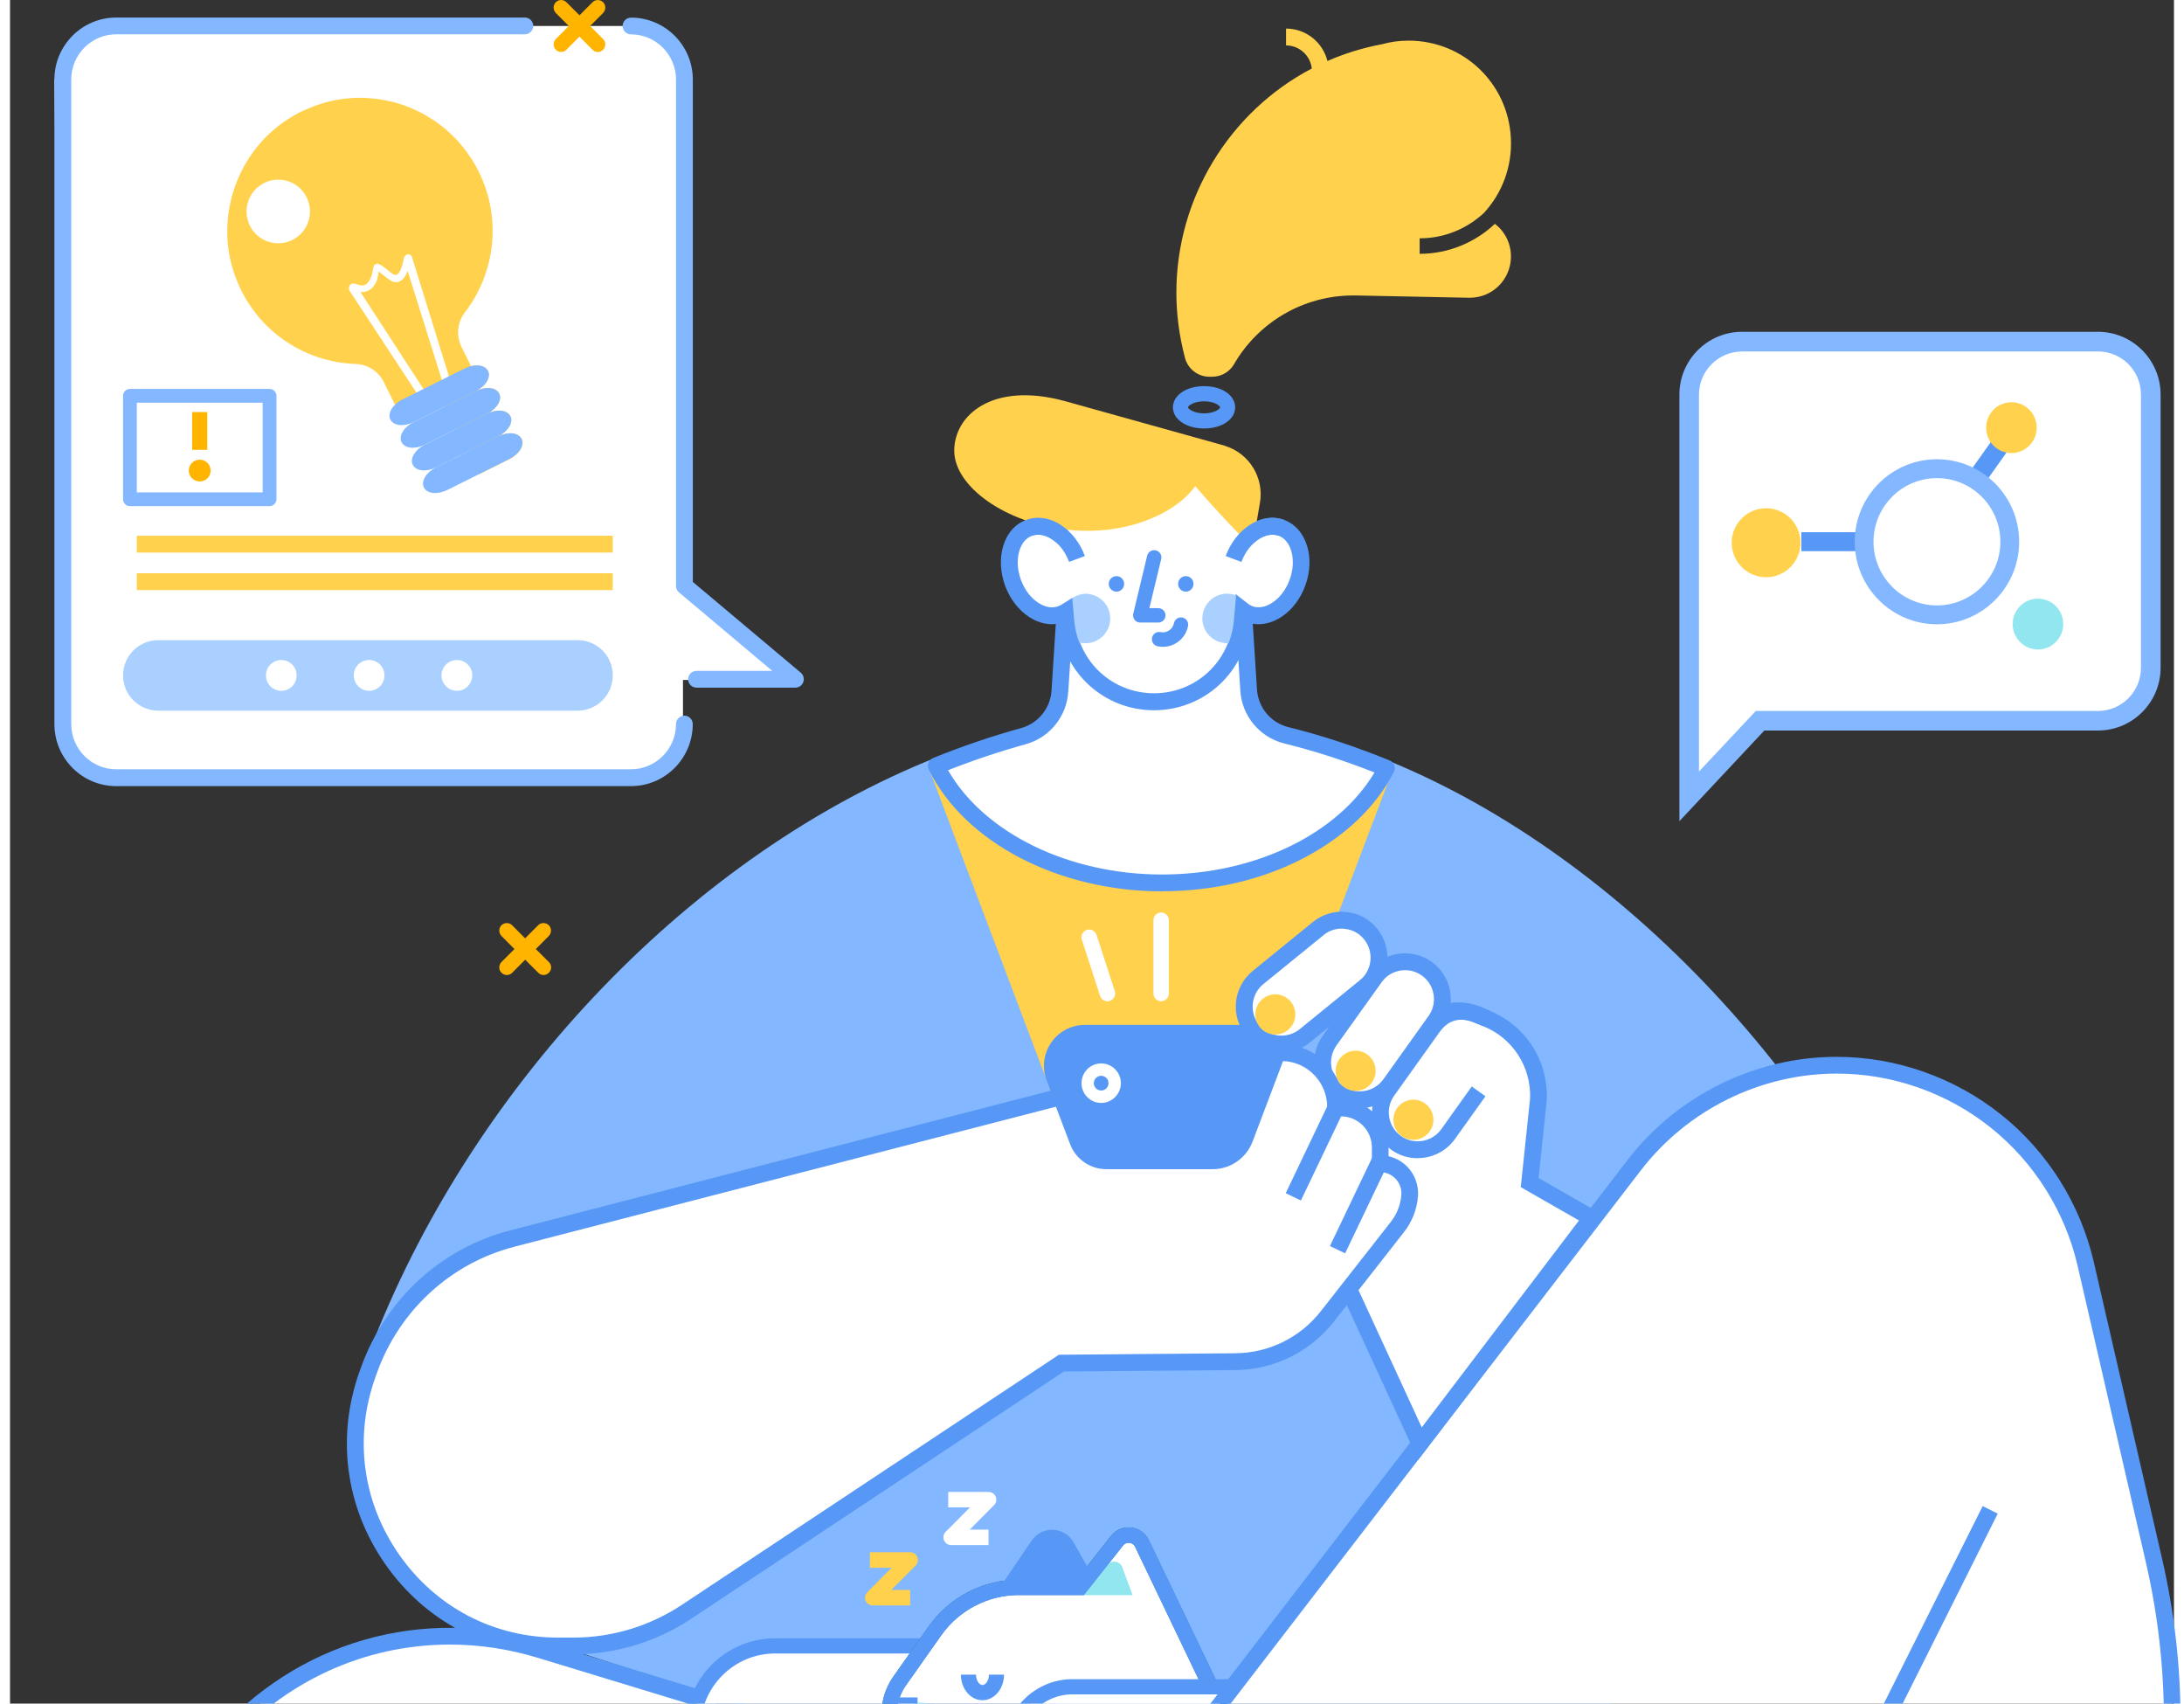<?xml version="1.0" encoding="UTF-8"?>
<svg xmlns="http://www.w3.org/2000/svg" xmlns:xlink="http://www.w3.org/1999/xlink" width="109px" height="85px" viewBox="0 0 108 85" version="1.1">
<rect x="0" y="0" width="108" height="85" fill="#333333" stroke="none"/>
<g id="surface1">
<path style=" stroke:none;fill-rule:nonzero;fill:rgb(100%,100%,100%);fill-opacity:1;" d="M 83.973 39.441 L 83.973 21.699 C 83.973 21.699 84.129 18.43 84.156 18.34 C 84.188 18.25 85.723 17.262 85.723 17.262 L 102.887 17.109 C 102.887 17.109 106.512 17.879 106.543 18.031 C 106.57 18.188 107 19.449 107.035 19.543 C 107.066 19.633 107.004 32.789 106.879 33.129 C 106.758 33.469 106.176 35.285 106.176 35.285 C 106.176 35.285 105.5 36.055 105.223 36.023 C 104.945 35.996 100.129 35.934 100.129 35.934 L 88.922 35.688 L 86.832 36.211 L 83.977 39.445 Z M 83.973 39.441 "/>
<path style=" stroke:none;fill-rule:nonzero;fill:rgb(100%,100%,100%);fill-opacity:1;" d="M 33.586 36.266 L 33.586 3.273 L 32.789 1.918 L 31.223 1.297 L 5.031 1.297 L 3.066 2.195 L 2.219 3.973 L 2.574 35.457 L 3.035 37.797 L 4.262 38.582 C 4.262 38.582 5.766 38.953 5.891 38.953 C 6.012 38.953 27.383 38.707 28.09 38.77 C 28.797 38.832 31.926 38.707 32.113 38.645 C 32.301 38.582 33.586 37.227 33.586 37.227 Z M 33.586 36.266 "/>
<path style=" stroke:none;fill-rule:nonzero;fill:rgb(100%,100%,100%);fill-opacity:1;" d="M 33.125 33.926 L 39.172 33.926 L 32.941 28.742 Z M 33.125 33.926 "/>
<path style=" stroke:none;fill-rule:nonzero;fill:rgb(66.275%,81.569%,100%);fill-opacity:1;" d="M 28.332 31.941 L 7.395 31.941 C 6.426 31.941 5.641 32.727 5.641 33.699 C 5.641 34.668 6.426 35.457 7.395 35.457 L 28.332 35.457 C 29.301 35.457 30.082 34.668 30.082 33.699 C 30.082 32.727 29.301 31.941 28.332 31.941 Z M 28.332 31.941 "/>
<path style=" stroke:none;fill-rule:nonzero;fill:rgb(34.118%,59.608%,96.863%);fill-opacity:1;" d="M 92.668 26.555 L 89.402 26.555 L 89.402 27.5 L 92.668 27.5 Z M 92.668 26.555 "/>
<path style=" stroke:none;fill-rule:nonzero;fill:rgb(34.118%,59.608%,96.863%);fill-opacity:1;" d="M 98.934 21.949 L 97.621 23.797 L 98.387 24.348 L 99.699 22.496 Z M 98.934 21.949 "/>
<path style=" stroke:none;fill-rule:nonzero;fill:rgb(51.373%,71.765%,100%);fill-opacity:1;" d="M 96.168 31.148 C 93.906 31.148 92.066 29.301 92.066 27.031 C 92.066 24.758 93.906 22.914 96.168 22.914 C 98.434 22.914 100.273 24.758 100.273 27.031 C 100.273 29.301 98.434 31.148 96.168 31.148 Z M 96.168 23.855 C 94.426 23.855 93.004 25.277 93.004 27.031 C 93.004 28.781 94.426 30.207 96.168 30.207 C 97.914 30.207 99.336 28.781 99.336 27.031 C 99.336 25.277 97.914 23.855 96.168 23.855 Z M 96.168 23.855 "/>
<path style=" stroke:none;fill-rule:nonzero;fill:rgb(100%,81.961%,29.804%);fill-opacity:1;" d="M 87.641 28.801 C 88.59 28.801 89.359 28.031 89.359 27.078 C 89.359 26.129 88.59 25.359 87.641 25.359 C 86.695 25.359 85.926 26.129 85.926 27.078 C 85.926 28.031 86.695 28.801 87.641 28.801 Z M 87.641 28.801 "/>
<path style=" stroke:none;fill-rule:nonzero;fill:rgb(100%,81.961%,29.804%);fill-opacity:1;" d="M 99.887 22.605 C 100.582 22.605 101.148 22.039 101.148 21.34 C 101.148 20.637 100.582 20.07 99.887 20.07 C 99.188 20.07 98.625 20.637 98.625 21.34 C 98.625 22.039 99.188 22.605 99.887 22.605 Z M 99.887 22.605 "/>
<path style=" stroke:none;fill-rule:nonzero;fill:rgb(56.863%,90.196%,94.118%);fill-opacity:1;" d="M 101.211 32.406 C 101.906 32.406 102.473 31.836 102.473 31.137 C 102.473 30.438 101.906 29.871 101.211 29.871 C 100.512 29.871 99.949 30.438 99.949 31.137 C 99.949 31.836 100.512 32.406 101.211 32.406 Z M 101.211 32.406 "/>
<path style=" stroke:none;fill-rule:nonzero;fill:rgb(100%,70.588%,0%);fill-opacity:1;" d="M 26.895 48 C 27.043 48.148 27.043 48.387 26.895 48.535 C 26.82 48.609 26.727 48.648 26.629 48.648 C 26.531 48.648 26.438 48.609 26.363 48.535 L 25.711 47.883 L 25.062 48.535 C 24.988 48.609 24.895 48.648 24.797 48.648 C 24.699 48.648 24.602 48.609 24.527 48.535 C 24.383 48.387 24.383 48.148 24.527 48 L 25.176 47.352 L 24.527 46.699 C 24.383 46.551 24.383 46.312 24.527 46.164 C 24.676 46.02 24.914 46.02 25.059 46.164 L 25.707 46.816 L 26.359 46.164 C 26.504 46.02 26.742 46.02 26.891 46.164 C 27.035 46.312 27.035 46.551 26.891 46.699 L 26.242 47.352 L 26.891 48 Z M 26.895 48 "/>
<path style=" stroke:none;fill-rule:nonzero;fill:rgb(100%,81.961%,29.804%);fill-opacity:1;" d="M 30.082 26.73 L 6.328 26.73 L 6.328 27.57 L 30.082 27.57 Z M 30.082 26.73 "/>
<path style=" stroke:none;fill-rule:nonzero;fill:rgb(100%,81.961%,29.804%);fill-opacity:1;" d="M 30.082 28.602 L 6.328 28.602 L 6.328 29.441 L 30.082 29.441 Z M 30.082 28.602 "/>
<path style=" stroke:none;fill-rule:nonzero;fill:rgb(100%,100%,100%);fill-opacity:1;" d="M 13.539 34.469 C 13.965 34.469 14.305 34.121 14.305 33.699 C 14.305 33.273 13.965 32.93 13.539 32.93 C 13.117 32.93 12.773 33.273 12.773 33.699 C 12.773 34.121 13.117 34.469 13.539 34.469 Z M 13.539 34.469 "/>
<path style=" stroke:none;fill-rule:nonzero;fill:rgb(100%,100%,100%);fill-opacity:1;" d="M 17.922 34.469 C 18.344 34.469 18.688 34.121 18.688 33.699 C 18.688 33.273 18.344 32.93 17.922 32.93 C 17.496 32.93 17.156 33.273 17.156 33.699 C 17.156 34.121 17.496 34.469 17.922 34.469 Z M 17.922 34.469 "/>
<path style=" stroke:none;fill-rule:nonzero;fill:rgb(100%,100%,100%);fill-opacity:1;" d="M 22.305 34.469 C 22.727 34.469 23.07 34.121 23.07 33.699 C 23.07 33.273 22.727 32.93 22.305 32.93 C 21.879 32.93 21.535 33.273 21.535 33.699 C 21.535 34.121 21.879 34.469 22.305 34.469 Z M 22.305 34.469 "/>
<path style=" stroke:none;fill-rule:nonzero;fill:rgb(51.373%,71.765%,100%);fill-opacity:1;" d="M 12.953 25.254 L 5.984 25.254 C 5.793 25.254 5.641 25.098 5.641 24.91 L 5.641 19.75 C 5.641 19.562 5.793 19.406 5.984 19.406 L 12.953 19.406 C 13.141 19.406 13.297 19.562 13.297 19.75 L 13.297 24.91 C 13.297 25.098 13.141 25.254 12.953 25.254 Z M 6.328 24.566 L 12.609 24.566 L 12.609 20.094 L 6.328 20.094 Z M 6.328 24.566 "/>
<path style=" stroke:none;fill-rule:nonzero;fill:rgb(100%,70.588%,0%);fill-opacity:1;" d="M 9.469 24.023 C 9.77 24.023 10.012 23.781 10.012 23.48 C 10.012 23.176 9.77 22.934 9.469 22.934 C 9.168 22.934 8.922 23.176 8.922 23.48 C 8.922 23.781 9.168 24.023 9.469 24.023 Z M 9.469 24.023 "/>
<path style=" stroke:none;fill-rule:nonzero;fill:rgb(100%,70.588%,0%);fill-opacity:1;" d="M 9.844 20.559 L 9.09 20.559 L 9.09 22.445 L 9.844 22.445 Z M 9.844 20.559 "/>
<path style=" stroke:none;fill-rule:nonzero;fill:rgb(51.373%,71.765%,100%);fill-opacity:1;" d="M 39.199 34.309 L 34.262 34.309 C 34.031 34.309 33.844 34.121 33.844 33.891 C 33.844 33.66 34.035 33.473 34.262 33.473 L 38.043 33.473 L 33.391 29.559 C 33.293 29.48 33.238 29.359 33.238 29.238 L 33.238 3.969 C 33.238 2.727 32.23 1.715 30.992 1.715 C 30.758 1.715 30.574 1.523 30.574 1.297 C 30.574 1.066 30.762 0.879 30.992 0.879 C 32.695 0.879 34.078 2.266 34.078 3.973 L 34.078 29.035 L 39.469 33.566 C 39.602 33.68 39.652 33.867 39.59 34.031 C 39.531 34.199 39.371 34.309 39.195 34.309 Z M 39.199 34.309 "/>
<path style=" stroke:none;fill-rule:nonzero;fill:rgb(51.373%,71.765%,100%);fill-opacity:1;" d="M 30.992 39.223 L 5.301 39.223 C 3.598 39.223 2.215 37.836 2.215 36.125 L 2.215 3.969 C 2.215 2.262 3.598 0.875 5.301 0.875 L 25.695 0.875 C 25.926 0.875 26.113 1.062 26.113 1.293 C 26.113 1.523 25.926 1.711 25.695 1.711 L 5.301 1.711 C 4.062 1.711 3.055 2.723 3.055 3.969 L 3.055 36.125 C 3.055 37.371 4.062 38.383 5.301 38.383 L 30.992 38.383 C 32.23 38.383 33.238 37.371 33.238 36.125 C 33.238 35.895 33.43 35.707 33.656 35.707 C 33.887 35.707 34.074 35.898 34.074 36.125 C 34.074 37.836 32.691 39.223 30.988 39.223 Z M 30.992 39.223 "/>
<path style=" stroke:none;fill-rule:nonzero;fill:rgb(100%,70.588%,0%);fill-opacity:1;" d="M 29.602 1.949 C 29.746 2.094 29.746 2.332 29.602 2.48 C 29.531 2.555 29.43 2.594 29.332 2.594 C 29.234 2.594 29.141 2.555 29.07 2.48 L 28.422 1.828 L 27.77 2.48 C 27.699 2.555 27.602 2.594 27.504 2.594 C 27.406 2.594 27.312 2.555 27.238 2.48 C 27.094 2.332 27.094 2.094 27.238 1.949 L 27.887 1.297 L 27.238 0.645 C 27.094 0.496 27.094 0.258 27.238 0.113 C 27.387 -0.035 27.625 -0.035 27.77 0.113 L 28.422 0.762 L 29.07 0.113 C 29.215 -0.035 29.453 -0.035 29.602 0.113 C 29.746 0.258 29.746 0.496 29.602 0.645 L 28.953 1.297 Z M 29.602 1.949 "/>
<path style=" stroke:none;fill-rule:nonzero;fill:rgb(51.373%,71.765%,100%);fill-opacity:1;" d="M 85.68 82.492 L 61.031 93.086 L 28.539 82.492 C 20.684 82.492 15.258 74.18 18.164 66.859 C 23.316 53.867 34.125 42.609 46.227 37.793 C 47.906 41.203 52.316 44.051 57.492 44.051 C 62.668 44.051 67.191 41.352 68.914 38.004 C 80.461 42.781 91.059 54.082 96.07 66.883 C 98.934 74.207 93.547 79.59 85.684 82.488 Z M 85.68 82.492 "/>
<path style=" stroke:none;fill-rule:nonzero;fill:rgb(100%,81.961%,29.804%);fill-opacity:1;" d="M 68.844 38.852 L 61.465 58.305 L 53.402 58.305 L 45.863 38.348 L 46.555 38.008 C 48.297 40.82 52.613 43.668 57.488 43.668 C 62.363 43.668 66.309 41.648 68.148 38.52 L 68.84 38.852 Z M 68.844 38.852 "/>
<path style=" stroke:none;fill-rule:nonzero;fill:rgb(100%,100%,100%);fill-opacity:1;" d="M 107.004 77.875 L 103.594 63.066 C 102.258 57.258 97.105 53.148 91.164 53.148 C 87.211 53.148 83.48 54.988 81.066 58.125 L 55.621 91.199 L 26.484 82.32 C 13.824 78.461 2.566 91.441 8.129 103.488 L 8.387 104.051 C 13.137 114.336 23.266 120.832 34.414 120.832 L 72.953 120.832 C 95.43 120.832 112.062 99.852 107.004 77.879 Z M 107.004 77.875 "/>
<path style=" stroke:none;fill-rule:nonzero;fill:rgb(34.118%,59.608%,96.863%);fill-opacity:1;" d="M 72.953 121.25 L 34.414 121.25 C 28.855 121.25 23.449 119.66 18.773 116.652 C 14.086 113.637 10.367 109.34 8.008 104.23 L 7.746 103.668 C 5.102 97.938 6.027 91.426 10.152 86.664 C 14.285 81.906 20.586 80.086 26.602 81.922 L 55.461 90.719 L 80.73 57.875 C 83.207 54.656 87.105 52.73 91.16 52.73 C 94.129 52.73 97.039 53.754 99.363 55.605 C 101.688 57.457 103.332 60.078 104 62.977 L 107.41 77.789 C 109.848 88.387 107.375 99.348 100.629 107.859 C 93.879 116.371 83.793 121.254 72.949 121.254 Z M 21.945 82.055 C 17.73 82.055 13.691 83.867 10.789 87.211 C 6.883 91.719 6.008 97.887 8.508 103.309 L 8.77 103.871 C 11.062 108.84 14.68 113.012 19.23 115.941 C 23.77 118.863 29.02 120.41 34.418 120.41 L 72.957 120.41 C 83.539 120.41 93.391 115.645 99.98 107.332 C 106.57 99.023 108.98 88.32 106.602 77.973 L 103.191 63.16 C 102.562 60.445 101.023 57.992 98.848 56.258 C 96.676 54.523 93.949 53.566 91.168 53.566 C 87.375 53.566 83.723 55.367 81.402 58.383 L 55.777 91.684 L 26.367 82.723 C 24.898 82.273 23.414 82.055 21.949 82.055 Z M 21.945 82.055 "/>
<path style=" stroke:none;fill-rule:nonzero;fill:rgb(34.118%,59.608%,96.863%);fill-opacity:1;" d="M 98.453 75.145 L 78.547 114.906 L 79.297 115.281 L 99.203 75.523 Z M 98.453 75.145 "/>
<path style=" stroke:none;fill-rule:nonzero;fill:rgb(100%,100%,100%);fill-opacity:1;" d="M 45.629 82.125 L 38.18 82.125 C 35.918 82.125 34.082 83.969 34.082 86.238 C 34.082 87.445 34.984 88.453 36.176 88.582 L 37.066 88.68 C 38.457 88.832 39.668 87.742 39.668 86.336 L 45.902 88.238 Z M 45.629 82.125 "/>
<path style=" stroke:none;fill-rule:nonzero;fill:rgb(34.118%,59.608%,96.863%);fill-opacity:1;" d="M 37.32 89.07 C 37.223 89.07 37.125 89.066 37.027 89.055 L 36.137 88.957 C 34.75 88.805 33.707 87.637 33.707 86.238 C 33.707 83.758 35.715 81.742 38.184 81.742 L 45.992 81.742 L 46.301 88.746 L 40.004 86.824 C 39.895 87.414 39.594 87.957 39.141 88.363 C 38.637 88.816 37.988 89.066 37.32 89.066 Z M 38.184 82.5 C 36.129 82.5 34.457 84.176 34.457 86.238 C 34.457 87.25 35.215 88.098 36.219 88.207 L 37.109 88.305 C 37.664 88.363 38.223 88.184 38.637 87.812 C 39.055 87.434 39.293 86.898 39.293 86.336 L 39.293 85.828 L 45.504 87.719 L 45.27 82.5 L 38.18 82.5 Z M 38.184 82.5 "/>
<path style=" stroke:none;fill-rule:nonzero;fill:rgb(100%,100%,100%);fill-opacity:1;" d="M 60.352 85.047 L 56.496 77.012 C 56.258 76.52 55.59 76.441 55.25 76.871 L 53.406 79.199 L 50.348 79.199 C 48.68 79.199 47.121 80.012 46.16 81.371 L 44.402 83.859 C 43.285 85.449 44.043 87.672 45.898 88.234 L 55.617 91.199 Z M 60.352 85.047 "/>
<path style=" stroke:none;fill-rule:nonzero;fill:rgb(0%,29.804%,52.157%);fill-opacity:1;" d="M 55.758 91.633 L 45.789 88.598 C 44.789 88.293 44.02 87.547 43.68 86.555 C 43.34 85.559 43.492 84.5 44.098 83.641 L 45.852 81.152 C 46.883 79.691 48.562 78.82 50.348 78.82 L 53.227 78.82 L 54.953 76.633 C 55.195 76.328 55.566 76.172 55.953 76.219 C 56.336 76.258 56.668 76.496 56.832 76.844 L 60.789 85.09 L 55.754 91.629 Z M 50.352 79.574 C 48.812 79.574 47.359 80.328 46.469 81.59 L 44.715 84.078 C 44.25 84.738 44.133 85.551 44.395 86.312 C 44.656 87.074 45.242 87.645 46.008 87.875 L 55.477 90.762 L 59.906 85.004 L 56.156 77.176 C 56.078 77.012 55.926 76.98 55.867 76.973 C 55.809 76.965 55.656 76.965 55.543 77.105 L 53.582 79.578 L 50.344 79.578 Z M 50.352 79.574 "/>
<path style=" stroke:none;fill-rule:nonzero;fill:rgb(34.118%,59.608%,96.863%);fill-opacity:1;" d="M 49.863 79.199 L 51.305 77.078 C 51.664 76.555 52.441 76.586 52.75 77.137 L 53.922 79.199 "/>
<path style=" stroke:none;fill-rule:nonzero;fill:rgb(34.118%,59.608%,96.863%);fill-opacity:1;" d="M 50.176 79.41 L 49.551 78.984 L 50.992 76.863 C 51.234 76.512 51.633 76.309 52.059 76.328 C 52.488 76.344 52.871 76.582 53.078 76.949 L 54.246 79.012 L 53.59 79.387 L 52.422 77.324 C 52.34 77.176 52.195 77.086 52.027 77.082 C 51.859 77.074 51.707 77.148 51.613 77.289 L 50.172 79.41 Z M 50.176 79.41 "/>
<path style=" stroke:none;fill-rule:nonzero;fill:rgb(34.118%,59.608%,96.863%);fill-opacity:1;" d="M 48.531 84.832 C 47.938 84.832 47.457 84.258 47.457 83.555 L 48.211 83.555 C 48.211 83.852 48.379 84.074 48.535 84.074 C 48.688 84.074 48.855 83.852 48.855 83.555 L 49.609 83.555 C 49.609 84.258 49.129 84.832 48.535 84.832 Z M 48.531 84.832 "/>
<path style=" stroke:none;fill-rule:nonzero;fill:rgb(56.863%,90.196%,94.118%);fill-opacity:1;" d="M 45.43 87.992 C 46.266 87.992 46.945 87.312 46.945 86.473 C 46.945 85.633 46.266 84.953 45.43 84.953 C 44.594 84.953 43.918 85.633 43.918 86.473 C 43.918 87.312 44.594 87.992 45.43 87.992 Z M 45.43 87.992 "/>
<path style=" stroke:none;fill-rule:nonzero;fill:rgb(56.863%,90.196%,94.118%);fill-opacity:1;" d="M 53.578 79.59 L 54.781 78.078 C 54.988 77.82 55.398 77.887 55.512 78.195 L 56.027 79.59 Z M 53.578 79.59 "/>
<path style=" stroke:none;fill-rule:nonzero;fill:rgb(34.118%,59.608%,96.863%);fill-opacity:1;" d="M 45.293 84.691 L 43.918 84.691 L 43.918 85.449 L 45.293 85.449 Z M 45.293 84.691 "/>
<path style=" stroke:none;fill-rule:nonzero;fill:rgb(34.118%,59.608%,96.863%);fill-opacity:1;" d="M 55.762 91.648 L 45.785 88.609 C 44.781 88.301 44.012 87.555 43.672 86.559 C 43.332 85.566 43.488 84.5 44.09 83.641 L 45.844 81.152 C 46.879 79.691 48.562 78.816 50.352 78.816 L 53.227 78.816 L 54.953 76.633 C 55.195 76.328 55.57 76.172 55.961 76.215 C 56.348 76.258 56.676 76.492 56.848 76.844 L 60.805 85.102 Z M 50.352 79.59 C 48.812 79.59 47.367 80.34 46.477 81.602 L 44.719 84.09 C 44.258 84.742 44.141 85.551 44.398 86.312 C 44.656 87.07 45.246 87.637 46.012 87.871 L 55.477 90.758 L 59.898 85.004 L 56.152 77.184 C 56.078 77.023 55.93 76.988 55.875 76.984 C 55.816 76.977 55.668 76.977 55.559 77.113 L 53.598 79.59 Z M 50.352 79.59 "/>
<path style=" stroke:none;fill-rule:nonzero;fill:rgb(100%,100%,100%);fill-opacity:1;" d="M 55.621 91.199 L 61.035 84.16 L 53.031 84.16 C 51.352 84.16 49.988 85.527 49.988 87.215 C 49.988 88.559 50.867 89.75 52.148 90.137 L 55.621 91.195 Z M 55.621 91.199 "/>
<path style=" stroke:none;fill-rule:nonzero;fill:rgb(34.118%,59.608%,96.863%);fill-opacity:1;" d="M 55.758 91.633 L 52.035 90.5 C 50.582 90.055 49.605 88.738 49.605 87.215 C 49.605 85.324 51.141 83.781 53.027 83.781 L 61.801 83.781 L 55.758 91.629 Z M 53.027 84.539 C 51.559 84.539 50.359 85.738 50.359 87.215 C 50.359 88.402 51.121 89.43 52.254 89.777 L 55.48 90.762 L 60.266 84.539 Z M 53.027 84.539 "/>
<path style=" stroke:none;fill-rule:nonzero;fill:rgb(100%,81.961%,29.804%);fill-opacity:1;" d="M 44.926 80.102 L 43.055 80.102 C 42.898 80.102 42.758 80.008 42.699 79.863 C 42.641 79.719 42.676 79.551 42.785 79.441 L 44 78.223 L 42.914 78.223 L 42.914 77.449 L 44.93 77.449 C 45.086 77.449 45.227 77.547 45.285 77.691 C 45.344 77.832 45.309 78 45.199 78.113 L 43.984 79.328 L 44.926 79.328 Z M 44.926 80.102 "/>
<path style=" stroke:none;fill-rule:nonzero;fill:rgb(100%,100%,100%);fill-opacity:1;" d="M 48.836 77.09 L 46.969 77.09 C 46.812 77.09 46.672 76.996 46.613 76.852 C 46.555 76.707 46.586 76.543 46.695 76.43 L 47.91 75.211 L 46.824 75.211 L 46.824 74.441 L 48.84 74.441 C 48.996 74.441 49.137 74.535 49.195 74.68 C 49.254 74.824 49.223 74.988 49.109 75.102 L 47.898 76.32 L 48.836 76.32 Z M 48.836 77.09 "/>
<path style=" stroke:none;fill-rule:nonzero;fill:rgb(100%,100%,100%);fill-opacity:1;" d="M 73.102 50.586 L 73.684 50.82 C 75.316 51.477 76.355 53.09 76.277 54.852 L 75.844 59.004 L 78.926 60.77 L 70.371 72.031 L 65.824 62.164 C 64.75 59.832 65.184 57.078 66.926 55.191 L 70.676 51.133 C 71.297 50.465 72.262 50.242 73.105 50.586 Z M 73.102 50.586 "/>
<path style=" stroke:none;fill-rule:nonzero;fill:rgb(34.118%,59.608%,96.863%);fill-opacity:1;" d="M 70.277 72.844 L 65.441 62.344 C 64.289 59.848 64.75 56.93 66.613 54.91 L 70.363 50.852 C 71.094 50.062 72.258 49.797 73.258 50.199 L 73.84 50.43 C 75.637 51.152 76.785 52.934 76.695 54.875 L 76.695 54.902 L 76.289 58.777 L 79.547 60.645 Z M 72.293 50.852 C 71.801 50.852 71.32 51.051 70.98 51.422 L 67.23 55.477 C 65.598 57.246 65.195 59.801 66.203 61.988 L 70.457 71.219 L 78.305 60.895 L 75.398 59.23 L 75.863 54.82 C 75.93 53.242 74.996 51.793 73.535 51.207 L 72.949 50.973 C 72.738 50.891 72.516 50.848 72.293 50.848 Z M 72.293 50.852 "/>
<path style=" stroke:none;fill-rule:nonzero;fill:rgb(34.118%,59.608%,96.863%);fill-opacity:1;" d="M 70.25 57.789 C 69.789 57.789 69.324 57.652 68.926 57.359 C 68.43 57.004 68.102 56.477 68.004 55.875 C 67.906 55.273 68.047 54.668 68.402 54.168 L 70.656 51.012 C 71.414 49.957 72.559 49.758 73.879 50.449 L 73.492 51.195 C 72.535 50.691 71.852 50.789 71.34 51.504 L 69.086 54.66 C 68.859 54.973 68.77 55.355 68.832 55.738 C 68.895 56.117 69.105 56.453 69.418 56.676 C 70.062 57.141 70.965 56.988 71.43 56.344 L 72.953 54.207 L 73.637 54.699 L 72.113 56.832 C 71.668 57.453 70.965 57.785 70.254 57.785 Z M 70.25 57.789 "/>
<path style=" stroke:none;fill-rule:nonzero;fill:rgb(100%,81.961%,29.804%);fill-opacity:1;" d="M 70.039 56.871 C 70.59 56.871 71.039 56.426 71.039 55.871 C 71.039 55.316 70.59 54.867 70.039 54.867 C 69.488 54.867 69.043 55.316 69.043 55.871 C 69.043 56.426 69.488 56.871 70.039 56.871 Z M 70.039 56.871 "/>
<path style=" stroke:none;fill-rule:nonzero;fill:rgb(100%,100%,100%);fill-opacity:1;" d="M 67.91 46.605 L 67.906 46.602 C 67.262 45.801 66.09 45.68 65.293 46.328 L 62.281 48.773 C 61.484 49.422 61.363 50.598 62.008 51.398 L 62.012 51.402 C 62.656 52.203 63.828 52.324 64.629 51.676 L 67.637 49.23 C 68.434 48.578 68.555 47.406 67.91 46.605 Z M 67.91 46.605 "/>
<path style=" stroke:none;fill-rule:nonzero;fill:rgb(34.118%,59.608%,96.863%);fill-opacity:1;" d="M 63.461 52.512 C 63.379 52.512 63.301 52.508 63.219 52.5 C 62.609 52.438 62.066 52.141 61.684 51.664 C 60.891 50.688 61.043 49.242 62.02 48.445 L 65.027 46 C 65.5 45.617 66.094 45.438 66.703 45.504 C 67.309 45.566 67.855 45.863 68.234 46.34 C 69.027 47.316 68.879 48.762 67.898 49.555 L 64.891 52 C 64.48 52.336 63.98 52.512 63.461 52.512 Z M 66.461 46.332 C 66.133 46.332 65.816 46.445 65.559 46.656 L 62.551 49.102 C 61.934 49.602 61.84 50.516 62.336 51.137 C 62.578 51.438 62.926 51.625 63.305 51.664 C 63.688 51.703 64.066 51.594 64.363 51.352 L 67.371 48.906 C 67.988 48.406 68.082 47.492 67.582 46.871 C 67.344 46.566 66.996 46.383 66.613 46.344 C 66.562 46.336 66.512 46.336 66.461 46.336 Z M 66.461 46.332 "/>
<path style=" stroke:none;fill-rule:nonzero;fill:rgb(100%,81.961%,29.804%);fill-opacity:1;" d="M 63.148 51.617 C 63.699 51.617 64.148 51.168 64.148 50.613 C 64.148 50.059 63.699 49.613 63.148 49.613 C 62.598 49.613 62.152 50.059 62.152 50.613 C 62.152 51.168 62.598 51.617 63.148 51.617 Z M 63.148 51.617 "/>
<path style=" stroke:none;fill-rule:nonzero;fill:rgb(100%,100%,100%);fill-opacity:1;" d="M 70.707 48.332 C 69.871 47.73 68.711 47.922 68.109 48.758 L 65.852 51.918 C 65.254 52.754 65.445 53.918 66.281 54.52 L 66.285 54.523 C 67.117 55.121 68.281 54.93 68.879 54.094 L 71.137 50.938 C 71.734 50.098 71.543 48.934 70.707 48.332 Z M 70.707 48.332 "/>
<path style=" stroke:none;fill-rule:nonzero;fill:rgb(34.118%,59.608%,96.863%);fill-opacity:1;" d="M 67.367 55.293 C 66.906 55.293 66.445 55.152 66.043 54.863 C 65.023 54.125 64.789 52.695 65.52 51.672 L 67.773 48.516 C 68.129 48.02 68.652 47.691 69.254 47.594 C 69.855 47.496 70.457 47.637 70.953 47.992 C 71.449 48.348 71.777 48.875 71.875 49.477 C 71.973 50.082 71.832 50.688 71.477 51.184 L 69.223 54.34 C 68.777 54.961 68.074 55.293 67.363 55.293 Z M 66.531 54.184 C 67.176 54.648 68.078 54.496 68.543 53.848 L 70.797 50.691 C 71.023 50.379 71.109 49.996 71.047 49.617 C 70.984 49.234 70.777 48.898 70.465 48.676 C 70.152 48.449 69.77 48.363 69.391 48.426 C 69.012 48.488 68.676 48.695 68.453 49.012 L 66.199 52.164 C 65.977 52.48 65.887 52.863 65.949 53.242 C 66.012 53.621 66.219 53.961 66.531 54.184 Z M 66.531 54.184 "/>
<path style=" stroke:none;fill-rule:nonzero;fill:rgb(100%,81.961%,29.804%);fill-opacity:1;" d="M 67.16 54.43 C 67.711 54.43 68.156 53.98 68.156 53.43 C 68.156 52.875 67.711 52.426 67.16 52.426 C 66.609 52.426 66.16 52.875 66.16 53.43 C 66.16 53.98 66.609 54.43 67.16 54.43 Z M 67.16 54.43 "/>
<path style=" stroke:none;fill-rule:nonzero;fill:rgb(34.118%,59.608%,96.863%);fill-opacity:1;" d="M 63.133 53.906 L 61.465 58.305 L 53.402 58.305 L 51.734 53.906 C 51.496 53.277 51.582 52.574 51.961 52.023 C 52.34 51.469 52.969 51.137 53.637 51.137 L 61.227 51.137 C 61.898 51.137 62.523 51.469 62.906 52.023 C 63.285 52.574 63.371 53.277 63.133 53.906 Z M 63.133 53.906 "/>
<path style=" stroke:none;fill-rule:nonzero;fill:rgb(100%,100%,100%);fill-opacity:1;" d="M 54.457 55.031 C 53.918 55.031 53.477 54.586 53.477 54.043 C 53.477 53.5 53.918 53.059 54.457 53.059 C 55 53.059 55.441 53.5 55.441 54.043 C 55.441 54.586 55 55.031 54.457 55.031 Z M 54.457 53.676 C 54.258 53.676 54.09 53.84 54.09 54.043 C 54.09 54.25 54.254 54.41 54.457 54.41 C 54.664 54.41 54.824 54.246 54.824 54.043 C 54.824 53.84 54.66 53.676 54.457 53.676 Z M 54.457 53.676 "/>
<path style=" stroke:none;fill-rule:nonzero;fill:rgb(100%,100%,100%);fill-opacity:1;" d="M 57.449 49.957 C 57.238 49.957 57.066 49.781 57.066 49.57 L 57.066 45.914 C 57.066 45.699 57.238 45.527 57.449 45.527 C 57.66 45.527 57.836 45.699 57.836 45.914 L 57.836 49.57 C 57.836 49.781 57.66 49.957 57.449 49.957 Z M 57.449 49.957 "/>
<path style=" stroke:none;fill-rule:nonzero;fill:rgb(100%,100%,100%);fill-opacity:1;" d="M 54.77 49.957 C 54.605 49.957 54.453 49.852 54.402 49.688 L 53.492 46.887 C 53.426 46.684 53.539 46.465 53.742 46.398 C 53.941 46.332 54.16 46.445 54.227 46.648 L 55.137 49.449 C 55.203 49.652 55.09 49.871 54.891 49.938 C 54.852 49.949 54.812 49.957 54.77 49.957 Z M 54.77 49.957 "/>
<path style=" stroke:none;fill-rule:nonzero;fill:rgb(100%,100%,100%);fill-opacity:1;" d="M 25.055 61.805 C 34.277 59.422 52.457 54.723 52.457 54.723 L 53.297 56.945 C 53.52 57.531 54.078 57.918 54.707 57.918 L 60.023 57.918 C 60.73 57.918 61.363 57.48 61.617 56.82 L 63.246 52.523 L 63.449 52.523 C 64.945 52.523 66.156 53.742 66.156 55.242 L 66.156 55.285 L 66.418 55.285 C 67.5 55.285 68.383 56.168 68.383 57.254 L 68.383 58.066 C 69.242 58.066 69.918 58.801 69.852 59.656 C 69.809 60.223 69.602 60.766 69.25 61.211 L 65.754 65.676 C 64.641 67.09 62.949 67.926 61.148 67.941 L 52.473 68.016 L 33.773 80.418 C 32.09 81.531 30.117 82.129 28.102 82.129 L 27.344 82.129 C 20.324 82.129 15.445 75.125 17.859 68.512 L 17.934 68.305 C 19.117 65.066 21.77 62.652 25.047 61.809 Z M 25.055 61.805 "/>
<path style=" stroke:none;fill-rule:nonzero;fill:rgb(34.118%,59.608%,96.863%);fill-opacity:1;" d="M 28.105 82.547 L 27.348 82.547 C 23.863 82.547 20.719 80.902 18.723 78.035 C 16.727 75.172 16.27 71.645 17.469 68.359 L 17.543 68.156 C 18.766 64.805 21.531 62.277 24.945 61.395 L 52.711 54.219 L 53.684 56.789 C 53.844 57.211 54.254 57.492 54.703 57.492 L 60.02 57.492 C 60.551 57.492 61.031 57.16 61.219 56.664 L 62.949 52.102 L 63.445 52.102 C 65.047 52.102 66.367 53.309 66.551 54.863 C 67.805 54.934 68.801 55.977 68.801 57.25 L 68.801 57.688 C 69.168 57.773 69.508 57.965 69.77 58.25 C 70.125 58.637 70.309 59.16 70.27 59.684 C 70.219 60.336 69.98 60.949 69.578 61.465 L 66.082 65.93 C 64.887 67.457 63.086 68.34 61.152 68.359 L 52.598 68.43 L 34.004 80.762 C 32.246 81.93 30.203 82.543 28.102 82.543 Z M 25.156 62.211 C 22.012 63.023 19.461 65.355 18.332 68.445 L 18.258 68.652 C 17.156 71.672 17.574 74.918 19.414 77.555 C 21.25 80.195 24.145 81.707 27.348 81.707 L 28.105 81.707 C 30.043 81.707 31.926 81.137 33.547 80.062 L 52.348 67.594 L 61.148 67.52 C 62.828 67.508 64.391 66.738 65.426 65.414 L 68.926 60.949 C 69.223 60.566 69.402 60.105 69.438 59.621 C 69.461 59.324 69.359 59.039 69.16 58.824 C 68.957 58.605 68.684 58.484 68.387 58.484 L 67.969 58.484 L 67.969 57.254 C 67.969 56.398 67.277 55.699 66.422 55.699 L 65.738 55.699 L 65.738 55.234 C 65.738 54 64.758 52.984 63.535 52.941 L 62.012 56.965 C 61.699 57.785 60.906 58.336 60.027 58.336 L 54.711 58.336 C 53.914 58.336 53.188 57.836 52.91 57.09 L 52.199 55.219 L 25.16 62.207 Z M 25.156 62.211 "/>
<path style=" stroke:none;fill-rule:nonzero;fill:rgb(34.118%,59.608%,96.863%);fill-opacity:1;" d="M 65.785 55.105 L 63.668 59.535 L 64.426 59.898 L 66.543 55.469 Z M 65.785 55.105 "/>
<path style=" stroke:none;fill-rule:nonzero;fill:rgb(34.118%,59.608%,96.863%);fill-opacity:1;" d="M 67.992 57.738 L 65.875 62.172 L 66.633 62.535 L 68.75 58.105 Z M 67.992 57.738 "/>
<path style=" stroke:none;fill-rule:nonzero;fill:rgb(100%,100%,100%);fill-opacity:1;" d="M 68.691 38.328 C 66.969 41.676 62.605 44.051 57.488 44.051 C 52.375 44.051 47.902 41.617 46.227 38.207 C 47.668 37.621 49.121 37.125 50.578 36.727 C 51.602 36.445 52.332 35.539 52.398 34.48 L 52.691 29.848 L 61.523 29.848 L 61.816 34.426 C 61.883 35.512 62.652 36.43 63.703 36.691 C 65.375 37.102 67.043 37.656 68.691 38.328 Z M 68.691 38.328 "/>
<path style=" stroke:none;fill-rule:nonzero;fill:rgb(34.118%,59.608%,96.863%);fill-opacity:1;" d="M 57.492 44.473 C 52.32 44.473 47.645 42.031 45.852 38.398 C 45.801 38.293 45.793 38.172 45.836 38.062 C 45.879 37.949 45.961 37.863 46.07 37.82 C 47.527 37.23 49.012 36.727 50.469 36.324 C 51.316 36.09 51.926 35.336 51.98 34.453 L 52.277 29.824 C 52.289 29.602 52.473 29.43 52.691 29.43 L 61.523 29.43 C 61.746 29.43 61.93 29.602 61.941 29.824 L 62.234 34.398 C 62.293 35.305 62.922 36.062 63.805 36.281 C 65.473 36.691 67.172 37.254 68.852 37.941 C 68.961 37.984 69.047 38.074 69.086 38.184 C 69.125 38.293 69.121 38.414 69.066 38.52 C 68.172 40.266 66.609 41.746 64.559 42.816 C 62.48 43.902 60.039 44.469 57.492 44.469 Z M 46.816 38.43 C 48.613 41.559 52.828 43.633 57.492 43.633 C 62.156 43.633 66.27 41.602 68.098 38.543 C 66.602 37.949 65.094 37.465 63.609 37.098 C 62.371 36.793 61.48 35.727 61.402 34.453 L 61.133 30.27 L 53.09 30.27 L 52.816 34.508 C 52.738 35.75 51.883 36.805 50.691 37.133 C 49.406 37.488 48.105 37.922 46.816 38.43 Z M 46.816 38.43 "/>
<path style=" stroke:none;fill-rule:nonzero;fill:rgb(100%,100%,100%);fill-opacity:1;" d="M 64.254 29.09 C 63.809 30.277 62.734 30.973 61.855 30.641 C 61.73 30.594 61.617 30.527 61.516 30.449 L 61.469 30.992 C 61.273 33.266 59.379 35.012 57.102 35.012 C 54.824 35.012 52.93 33.266 52.73 30.992 L 52.691 30.527 C 52.621 30.57 52.547 30.609 52.465 30.637 C 51.582 30.969 50.512 30.273 50.066 29.086 C 49.625 27.898 49.977 26.668 50.855 26.336 C 51.348 26.152 51.891 26.285 52.355 26.641 L 52.441 25.027 C 52.477 24.332 53.051 23.789 53.742 23.789 L 60.449 23.789 C 61.145 23.789 61.719 24.336 61.75 25.035 L 61.832 26.75 C 62.324 26.312 62.93 26.137 63.461 26.336 C 64.344 26.668 64.695 27.902 64.254 29.086 Z M 64.254 29.09 "/>
<path style=" stroke:none;fill-rule:nonzero;fill:rgb(34.118%,59.608%,96.863%);fill-opacity:1;" d="M 57.098 35.438 C 54.613 35.438 52.574 33.582 52.316 31.117 C 51.844 31.203 51.34 31.094 50.871 30.789 C 50.34 30.449 49.914 29.895 49.668 29.238 C 49.426 28.578 49.383 27.883 49.559 27.277 C 49.742 26.625 50.152 26.152 50.707 25.945 C 51.109 25.793 51.547 25.801 51.973 25.953 L 52.02 25.004 C 52.07 24.086 52.824 23.367 53.742 23.367 L 60.445 23.367 C 61.363 23.367 62.121 24.09 62.164 25.016 L 62.211 26.008 C 62.672 25.805 63.164 25.777 63.602 25.945 C 64.699 26.355 65.164 27.832 64.637 29.238 C 64.395 29.895 63.965 30.449 63.438 30.789 C 62.93 31.117 62.379 31.223 61.871 31.09 C 61.629 33.57 59.582 35.438 57.09 35.438 Z M 53.051 29.809 L 53.148 30.953 C 53.328 33.031 55.023 34.59 57.098 34.59 C 59.172 34.59 60.871 33.027 61.047 30.953 L 61.164 29.637 L 61.773 30.113 C 61.84 30.168 61.918 30.211 62 30.246 C 62.297 30.355 62.652 30.297 62.988 30.078 C 63.367 29.832 63.676 29.43 63.859 28.938 C 64.215 27.984 63.969 26.977 63.316 26.73 C 62.949 26.59 62.5 26.715 62.109 27.062 L 61.457 27.641 L 61.332 25.055 C 61.309 24.578 60.922 24.207 60.449 24.207 L 53.742 24.207 C 53.273 24.207 52.887 24.578 52.859 25.051 L 52.734 27.461 L 52.102 26.977 C 51.734 26.695 51.336 26.609 51.004 26.734 C 50.703 26.844 50.477 27.121 50.367 27.508 C 50.242 27.941 50.277 28.449 50.457 28.941 C 50.641 29.434 50.949 29.84 51.328 30.082 C 51.668 30.301 52.02 30.359 52.316 30.246 C 52.371 30.227 52.422 30.203 52.473 30.172 L 53.051 29.812 Z M 53.051 29.809 "/>
<path style=" stroke:none;fill-rule:nonzero;fill:rgb(100%,81.961%,29.804%);fill-opacity:1;" d="M 74.91 12.797 C 74.91 13.934 73.992 14.855 72.859 14.855 L 72.781 14.855 L 67.164 14.742 C 67.121 14.742 67.074 14.742 67.027 14.742 C 64.562 14.742 62.305 16.066 61.086 18.176 C 60.859 18.562 60.445 18.797 59.996 18.797 L 59.859 18.797 C 59.289 18.797 58.789 18.41 58.641 17.859 C 58.352 16.762 58.211 15.664 58.211 14.594 C 58.211 9.871 60.875 5.562 64.969 3.418 C 64.898 2.77 64.348 2.266 63.684 2.266 L 63.684 1.426 C 64.68 1.426 65.52 2.113 65.75 3.043 C 66.605 2.668 67.516 2.387 68.469 2.207 C 68.891 2.09 69.336 2.027 69.797 2.027 C 72.535 2.027 74.77 4.148 74.906 6.898 C 74.977 8.332 74.457 9.645 73.57 10.613 C 72.727 11.406 71.594 11.891 70.352 11.891 L 70.352 12.664 C 71.801 12.664 73.125 12.094 74.109 11.168 C 74.598 11.543 74.91 12.137 74.91 12.801 Z M 74.91 12.797 "/>
<path style=" stroke:none;fill-rule:nonzero;fill:rgb(34.118%,59.608%,96.863%);fill-opacity:1;" d="M 59.594 21.379 C 58.711 21.379 58.039 20.926 58.039 20.324 C 58.039 19.723 58.707 19.266 59.594 19.266 C 60.48 19.266 61.145 19.723 61.145 20.324 C 61.145 20.926 60.48 21.379 59.594 21.379 Z M 59.594 20.023 C 59.078 20.023 58.793 20.246 58.793 20.324 C 58.793 20.398 59.078 20.625 59.594 20.625 C 60.109 20.625 60.395 20.398 60.395 20.324 C 60.395 20.246 60.109 20.023 59.594 20.023 Z M 59.594 20.023 "/>
<path style=" stroke:none;fill-rule:nonzero;fill:rgb(100%,81.961%,29.804%);fill-opacity:1;" d="M 60.637 22.246 C 61.855 22.621 62.602 23.844 62.379 25.102 L 62.156 26.391 C 62.09 26.777 61.617 26.93 61.344 26.648 C 60.82 26.113 60.035 25.277 59.152 24.254 C 58.191 25.605 55.738 26.742 52.805 26.434 C 49.66 26.105 47.125 24.262 47.125 22.488 C 47.125 20.711 49.031 19.039 52.613 20.004 L 60.641 22.242 Z M 60.637 22.246 "/>
<path style=" stroke:none;fill-rule:nonzero;fill:rgb(34.118%,59.608%,96.863%);fill-opacity:1;" d="M 61.457 28.039 L 60.672 27.742 C 60.914 27.086 61.344 26.531 61.871 26.191 C 62.438 25.824 63.055 25.738 63.605 25.945 L 63.312 26.734 C 63.016 26.625 62.664 26.684 62.324 26.902 C 61.945 27.148 61.637 27.551 61.453 28.043 Z M 61.457 28.039 "/>
<path style=" stroke:none;fill-rule:nonzero;fill:rgb(34.118%,59.608%,96.863%);fill-opacity:1;" d="M 52.859 28.039 C 52.676 27.547 52.367 27.141 51.988 26.898 C 51.648 26.68 51.301 26.621 51 26.734 L 50.707 25.945 C 51.262 25.738 51.879 25.824 52.441 26.188 C 52.969 26.531 53.398 27.082 53.645 27.742 L 52.855 28.035 Z M 52.859 28.039 "/>
<path style=" stroke:none;fill-rule:nonzero;fill:rgb(66.275%,81.569%,100%);fill-opacity:1;" d="M 54.91 30.859 C 54.91 31.539 54.355 32.094 53.68 32.094 C 53.57 32.094 53.465 32.082 53.363 32.051 C 53.23 31.707 53.148 31.34 53.113 30.969 L 53.016 29.836 C 53.203 29.723 53.445 29.625 53.68 29.625 C 54.355 29.625 54.91 30.18 54.91 30.859 Z M 54.91 30.859 "/>
<path style=" stroke:none;fill-rule:nonzero;fill:rgb(66.275%,81.569%,100%);fill-opacity:1;" d="M 61.191 29.707 L 61.082 30.961 C 61.047 31.352 60.957 31.73 60.816 32.09 C 60.789 32.09 60.766 32.09 60.738 32.09 C 60.059 32.09 59.508 31.539 59.508 30.855 C 59.508 30.176 60.059 29.621 60.738 29.621 C 60.891 29.621 61.055 29.656 61.188 29.703 Z M 61.191 29.707 "/>
<path style=" stroke:none;fill-rule:nonzero;fill:rgb(34.118%,59.608%,96.863%);fill-opacity:1;" d="M 57.312 31.062 L 56.41 31.062 C 56.297 31.062 56.195 31.016 56.125 30.926 C 56.059 30.836 56.035 30.727 56.059 30.617 L 56.754 27.723 C 56.801 27.531 56.996 27.414 57.188 27.461 C 57.383 27.504 57.5 27.703 57.453 27.895 L 56.863 30.344 L 57.309 30.344 C 57.508 30.344 57.668 30.504 57.668 30.703 C 57.668 30.902 57.508 31.062 57.309 31.062 Z M 57.312 31.062 "/>
<path style=" stroke:none;fill-rule:nonzero;fill:rgb(34.118%,59.608%,96.863%);fill-opacity:1;" d="M 57.535 32.273 C 57.449 32.273 57.363 32.266 57.277 32.246 C 57.082 32.207 56.957 32.02 56.996 31.82 C 57.035 31.625 57.227 31.5 57.422 31.539 C 57.727 31.602 58.027 31.402 58.09 31.094 C 58.129 30.898 58.316 30.773 58.512 30.812 C 58.711 30.852 58.832 31.043 58.793 31.238 C 58.727 31.578 58.531 31.867 58.246 32.059 C 58.035 32.199 57.785 32.273 57.539 32.273 Z M 57.535 32.273 "/>
<path style=" stroke:none;fill-rule:nonzero;fill:rgb(34.118%,59.608%,96.863%);fill-opacity:1;" d="M 55.223 29.52 C 55.434 29.52 55.605 29.344 55.605 29.133 C 55.605 28.918 55.434 28.746 55.223 28.746 C 55.008 28.746 54.836 28.918 54.836 29.133 C 54.836 29.344 55.008 29.52 55.223 29.52 Z M 55.223 29.52 "/>
<path style=" stroke:none;fill-rule:nonzero;fill:rgb(34.118%,59.608%,96.863%);fill-opacity:1;" d="M 58.684 29.52 C 58.895 29.52 59.066 29.344 59.066 29.133 C 59.066 28.918 58.895 28.746 58.684 28.746 C 58.469 28.746 58.297 28.918 58.297 29.133 C 58.297 29.344 58.469 29.52 58.684 29.52 Z M 58.684 29.52 "/>
<path style=" stroke:none;fill-rule:nonzero;fill:rgb(100%,81.961%,29.804%);fill-opacity:1;" d="M 25.531 21.902 L 25.527 21.891 C 25.371 21.582 24.855 21.527 24.367 21.77 C 24.855 21.527 25.125 21.082 24.977 20.773 L 24.969 20.762 C 24.816 20.453 24.297 20.398 23.809 20.641 C 24.297 20.398 24.566 19.953 24.418 19.645 L 24.41 19.633 C 24.258 19.324 23.738 19.27 23.254 19.512 C 23.738 19.27 24.008 18.824 23.859 18.512 L 23.852 18.504 C 23.73 18.262 23.387 18.18 23.008 18.27 L 22.535 17.316 C 22.258 16.754 22.32 16.086 22.699 15.59 C 24.203 13.641 24.559 10.926 23.395 8.57 C 23.293 8.355 23.176 8.148 23.051 7.953 C 23.008 7.887 22.961 7.828 22.918 7.766 C 22.832 7.641 22.746 7.512 22.652 7.391 C 22.598 7.32 22.535 7.254 22.477 7.184 C 22.387 7.078 22.301 6.977 22.203 6.879 C 22.137 6.812 22.066 6.75 21.996 6.68 C 21.902 6.594 21.809 6.504 21.711 6.422 C 21.637 6.359 21.559 6.301 21.48 6.242 C 21.383 6.168 21.285 6.09 21.18 6.023 C 21.098 5.969 21.012 5.914 20.926 5.863 C 20.82 5.801 20.719 5.738 20.613 5.68 C 20.523 5.629 20.434 5.586 20.344 5.543 C 20.234 5.488 20.129 5.441 20.02 5.395 C 19.926 5.355 19.828 5.32 19.73 5.281 C 19.621 5.242 19.512 5.203 19.402 5.172 C 19.305 5.141 19.203 5.113 19.102 5.086 C 18.992 5.059 18.879 5.035 18.762 5.012 C 18.66 4.992 18.559 4.973 18.453 4.957 C 18.34 4.938 18.227 4.926 18.109 4.914 C 18.008 4.902 17.898 4.895 17.793 4.887 C 17.68 4.879 17.566 4.879 17.453 4.879 C 17.344 4.879 17.234 4.879 17.129 4.887 C 17.016 4.895 16.898 4.906 16.785 4.918 C 16.68 4.926 16.566 4.938 16.461 4.957 C 16.344 4.973 16.23 5 16.117 5.023 C 16.008 5.047 15.902 5.066 15.793 5.098 C 15.68 5.125 15.566 5.164 15.453 5.203 C 15.348 5.238 15.238 5.266 15.137 5.309 C 15.02 5.355 14.902 5.41 14.785 5.461 C 14.688 5.504 14.586 5.543 14.492 5.59 L 14.484 5.59 C 14.277 5.703 14.066 5.816 13.867 5.949 C 11.355 7.566 10.227 10.766 11.176 13.605 C 12.113 16.402 14.609 18.07 17.254 18.16 C 17.852 18.18 18.395 18.531 18.66 19.07 L 19.48 20.727 L 21.473 19.734 L 23.414 23.66 L 24.938 22.902 C 25.422 22.66 25.691 22.215 25.543 21.906 Z M 25.531 21.902 "/>
<path style=" stroke:none;fill-rule:nonzero;fill:rgb(100%,100%,100%);fill-opacity:1;" d="M 19.754 12.898 C 19.699 13.223 19.586 13.703 19.34 13.805 C 19.219 13.859 19.086 13.793 18.977 13.703 C 17.93 12.852 18.414 13.387 18.027 14.039 C 17.801 14.414 17.527 14.375 17.25 14.27 C 16.996 14.191 16.996 14.375 17.027 14.445 L 20.719 20.07 L 22.008 19.434 L 19.969 12.863 C 19.949 12.762 19.809 12.758 19.754 12.898 Z M 21.715 19.129 L 20.672 19.648 L 17.277 14.43 C 17.277 14.43 17.785 14.633 18.086 14.203 C 18.316 13.887 18.27 13.465 18.355 13.434 C 18.438 13.402 18.602 13.602 19.016 13.891 C 19.621 14.312 19.848 13.18 19.848 13.18 L 21.715 19.133 Z M 21.715 19.129 "/>
<path style=" stroke:none;fill-rule:nonzero;fill:rgb(100%,100%,100%);fill-opacity:1;" d="M 20.684 20.199 L 16.941 14.5 C 16.898 14.414 16.898 14.297 16.965 14.219 C 17.012 14.168 17.105 14.113 17.281 14.172 C 17.566 14.285 17.762 14.285 17.941 13.988 C 18.059 13.789 18.086 13.602 18.109 13.465 C 18.133 13.328 18.152 13.215 18.258 13.172 C 18.383 13.121 18.523 13.203 19.035 13.625 C 19.113 13.684 19.215 13.746 19.297 13.711 C 19.445 13.648 19.574 13.348 19.652 12.879 L 19.66 12.859 C 19.711 12.734 19.816 12.68 19.898 12.688 C 19.984 12.695 20.047 12.754 20.066 12.84 L 22.125 19.48 L 20.684 20.195 Z M 20.645 19.77 L 20.754 19.938 L 21.879 19.379 L 21.82 19.188 L 20.645 19.773 Z M 17.492 14.574 L 20.703 19.516 L 21.59 19.074 L 19.848 13.523 C 19.766 13.727 19.629 13.969 19.426 14.051 C 19.273 14.109 19.117 14.086 18.953 13.969 C 18.781 13.848 18.648 13.742 18.551 13.664 C 18.5 13.621 18.441 13.574 18.402 13.547 C 18.398 13.574 18.395 13.605 18.387 13.641 C 18.363 13.805 18.32 14.047 18.164 14.258 C 17.977 14.523 17.703 14.582 17.492 14.574 Z M 17.113 14.355 C 17.113 14.355 17.113 14.387 17.117 14.395 L 19.281 17.695 L 17.113 14.352 Z M 19.867 12.898 L 20.184 13.922 L 19.867 12.895 Z M 19.867 12.898 "/>
<path style=" stroke:none;fill-rule:nonzero;fill:rgb(100%,100%,100%);fill-opacity:1;" d="M 14.805 9.848 C 15.195 10.633 14.875 11.582 14.09 11.973 C 13.309 12.363 12.359 12.043 11.969 11.258 C 11.582 10.473 11.902 9.52 12.684 9.129 C 13.469 8.738 14.418 9.059 14.805 9.848 Z M 14.805 9.848 "/>
<path style=" stroke:none;fill-rule:nonzero;fill:rgb(51.373%,71.765%,100%);fill-opacity:1;" d="M 23.254 19.512 L 20.145 21.059 C 19.66 21.301 19.141 21.25 18.988 20.938 L 18.98 20.93 C 18.828 20.621 19.098 20.172 19.586 19.93 L 22.695 18.383 C 23.18 18.141 23.699 18.191 23.852 18.504 L 23.859 18.512 C 24.012 18.82 23.742 19.27 23.254 19.512 Z M 23.254 19.512 "/>
<path style=" stroke:none;fill-rule:nonzero;fill:rgb(51.373%,71.765%,100%);fill-opacity:1;" d="M 23.812 20.641 L 20.703 22.188 C 20.219 22.43 19.699 22.379 19.547 22.066 L 19.539 22.059 C 19.387 21.75 19.656 21.301 20.145 21.059 L 23.254 19.512 C 23.738 19.27 24.258 19.32 24.41 19.633 L 24.418 19.645 C 24.57 19.949 24.301 20.398 23.812 20.641 Z M 23.812 20.641 "/>
<path style=" stroke:none;fill-rule:nonzero;fill:rgb(51.373%,71.765%,100%);fill-opacity:1;" d="M 24.371 21.77 L 21.262 23.32 C 20.777 23.562 20.258 23.508 20.105 23.195 L 20.098 23.188 C 19.945 22.879 20.215 22.43 20.699 22.188 L 23.809 20.641 C 24.297 20.398 24.816 20.449 24.969 20.762 L 24.977 20.773 C 25.129 21.078 24.855 21.527 24.371 21.77 Z M 24.371 21.77 "/>
<path style=" stroke:none;fill-rule:nonzero;fill:rgb(51.373%,71.765%,100%);fill-opacity:1;" d="M 24.93 22.898 L 21.82 24.449 C 21.332 24.691 20.816 24.637 20.66 24.328 L 20.656 24.316 C 20.5 24.008 20.773 23.562 21.258 23.32 L 24.367 21.77 C 24.855 21.527 25.371 21.582 25.527 21.891 L 25.531 21.902 C 25.688 22.207 25.414 22.656 24.93 22.898 Z M 24.93 22.898 "/>
<path style=" stroke:none;fill-rule:nonzero;fill:rgb(51.373%,71.765%,100%);fill-opacity:1;" d="M 83.316 40.973 L 83.316 19.688 C 83.316 17.961 84.719 16.555 86.441 16.555 L 104.207 16.555 C 105.93 16.555 107.332 17.961 107.332 19.688 L 107.332 33.316 C 107.332 35.043 105.93 36.449 104.207 36.449 L 87.555 36.449 L 83.32 40.969 Z M 86.441 17.539 C 85.258 17.539 84.293 18.504 84.293 19.691 L 84.293 38.496 L 87.129 35.473 L 104.207 35.473 C 105.391 35.473 106.352 34.508 106.352 33.316 L 106.352 19.688 C 106.352 18.5 105.391 17.535 104.207 17.535 L 86.441 17.535 Z M 86.441 17.539 "/>
</g>
</svg>
